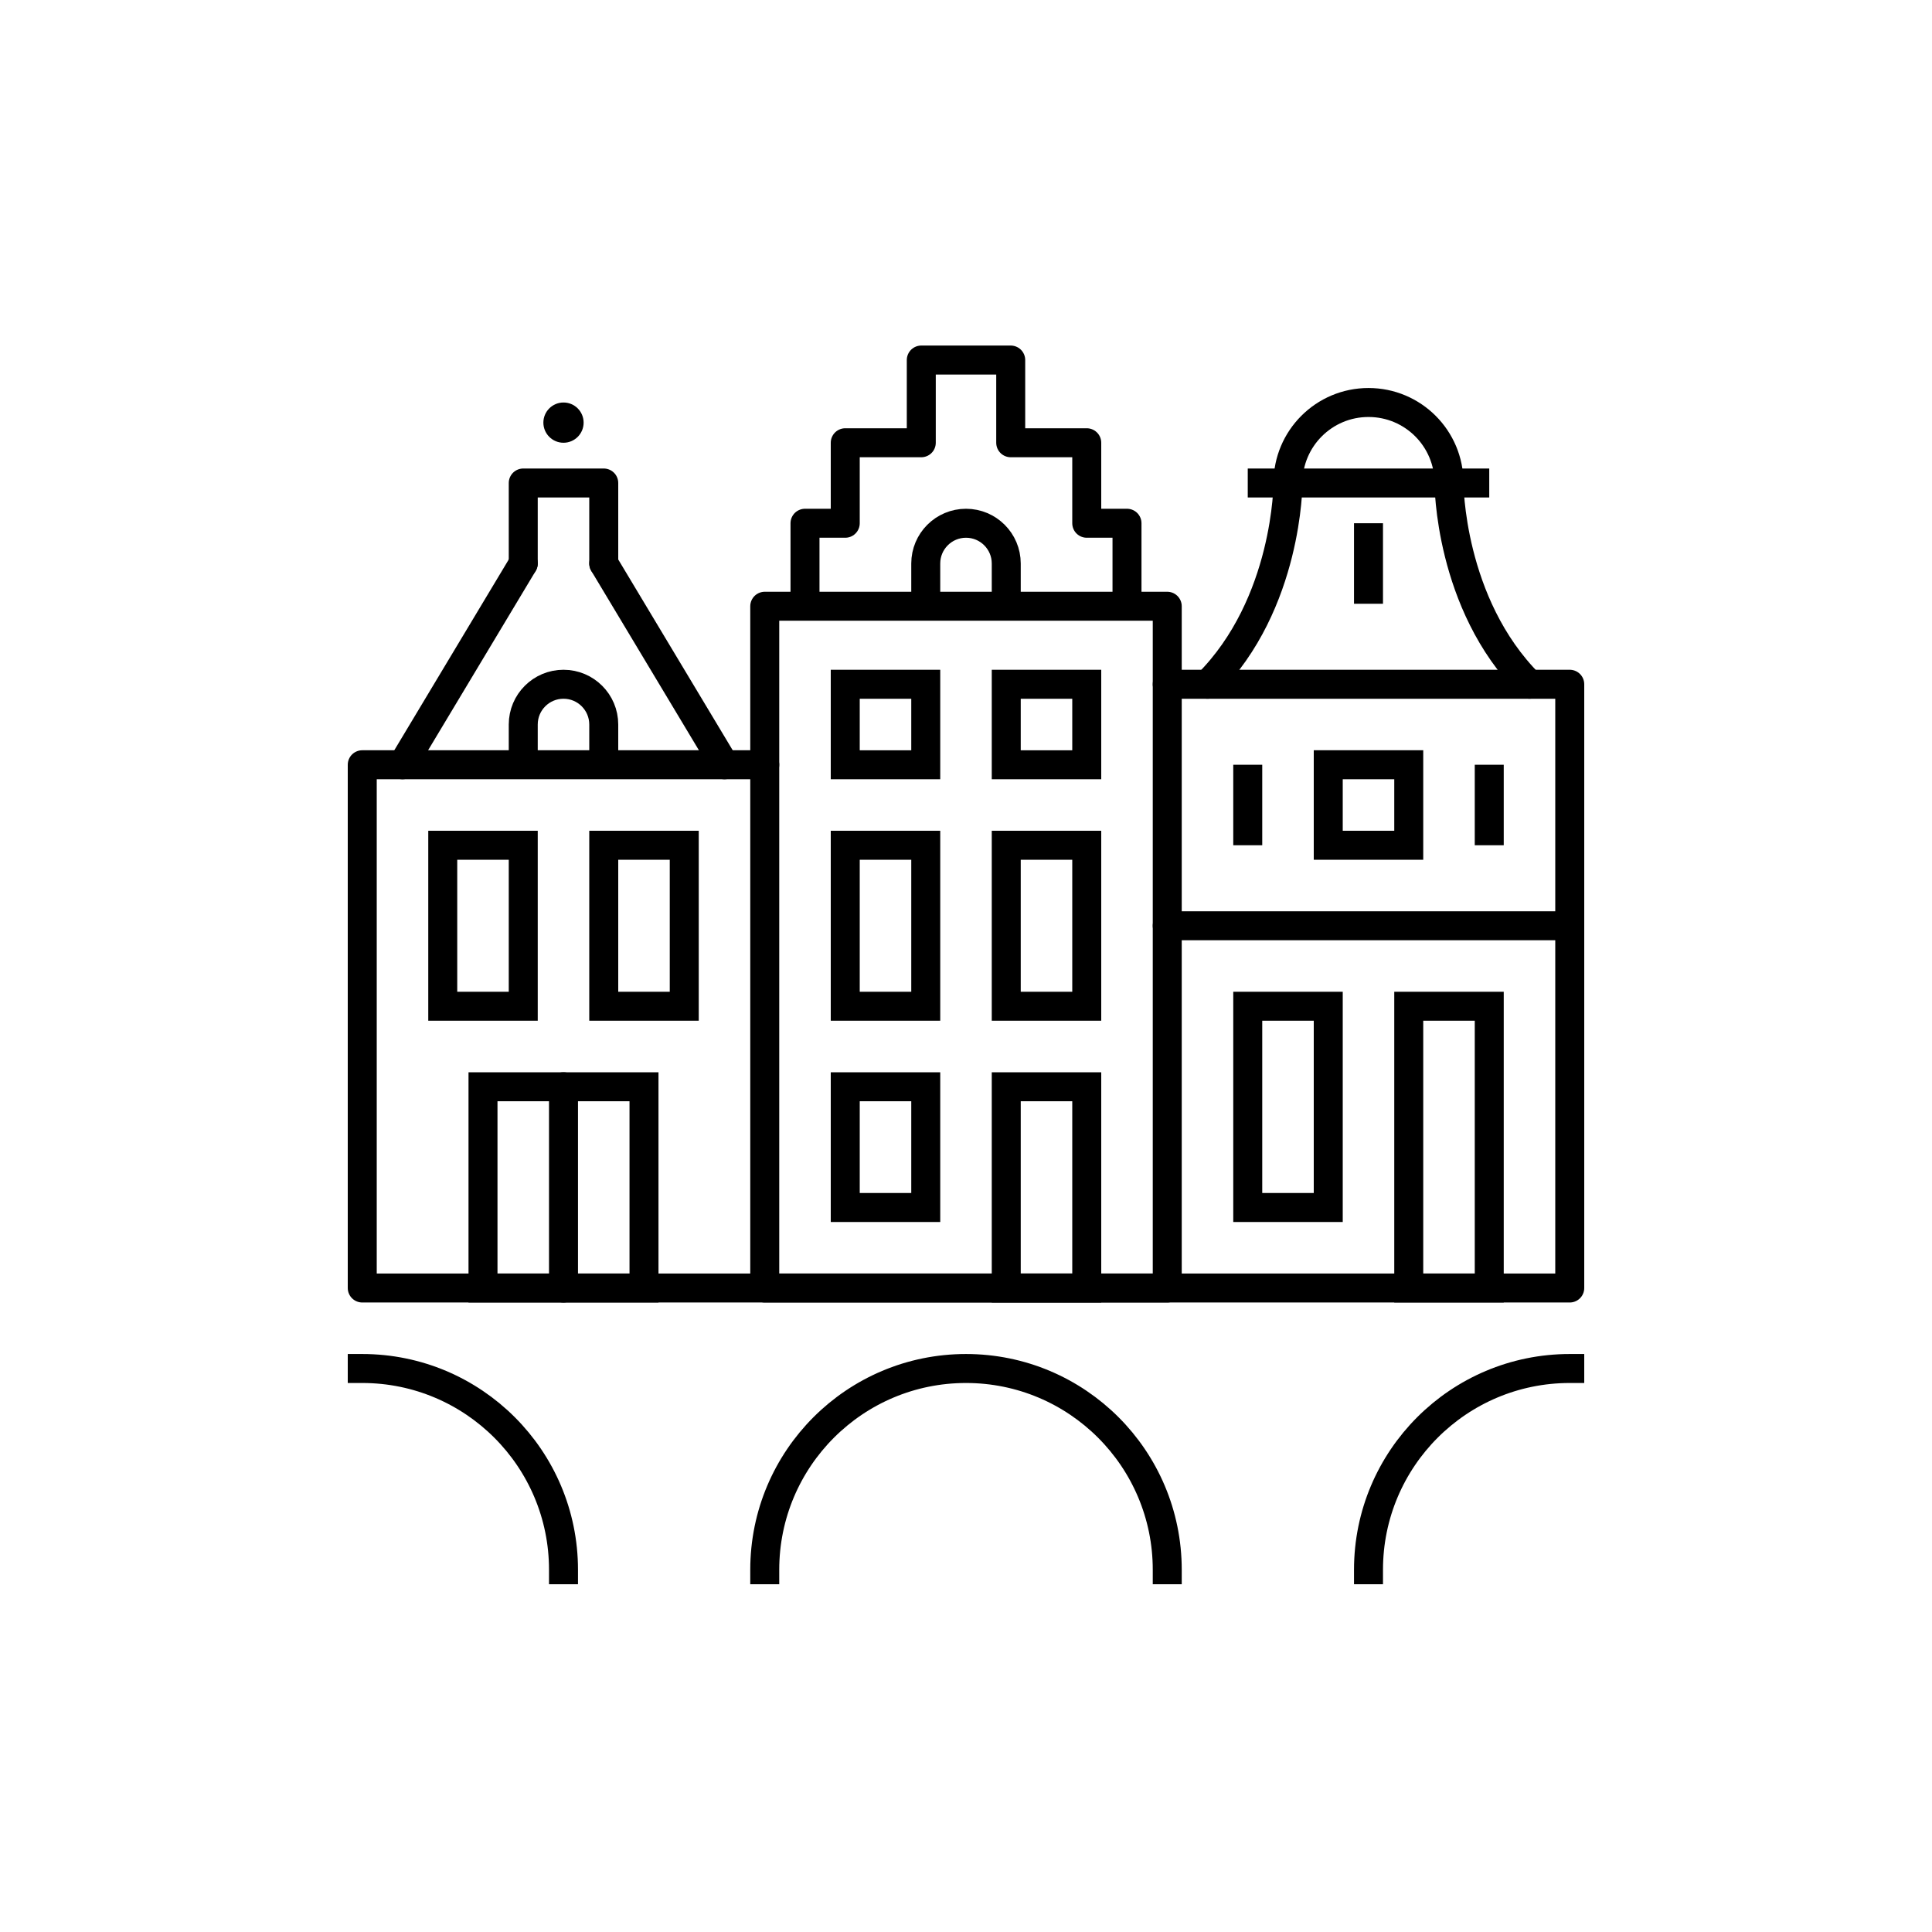 <?xml version="1.0" encoding="iso-8859-1"?>
<!-- Generator: Adobe Illustrator 22.0.0, SVG Export Plug-In . SVG Version: 6.00 Build 0)  -->
<svg version="1.1" xmlns="http://www.w3.org/2000/svg" xmlns:xlink="http://www.w3.org/1999/xlink" x="0px" y="0px"
	 viewBox="0 0 48 48" style="enable-background:new 0 0 48 48;" xml:space="preserve">
<g id="amsterdam_canal">
	<rect style="fill:#FFFFFF;" width="48" height="48"/>
	<g id="amsterdam_canal_1_">
		<circle cx="14" cy="10.5" r="0.5"/>
		<g>
			<g>
				<path style="fill:none;stroke:#000000;stroke-width:0.72;stroke-linecap:square;stroke-miterlimit:10;" d="M9,34
					c2.761,0,5,2.239,5,5"/>
				<path style="fill:none;stroke:#000000;stroke-width:0.72;stroke-linecap:square;stroke-miterlimit:10;" d="M34,39
					c0-2.761,2.239-5,5-5"/>
				<path style="fill:none;stroke:#000000;stroke-width:0.72;stroke-linecap:square;stroke-miterlimit:10;" d="M19,39
					c0-2.761,2.239-5,5-5s5,2.239,5,5"/>
				
					<rect x="19" y="15.062" style="fill:none;stroke:#000000;stroke-width:0.72;stroke-linecap:round;stroke-linejoin:round;stroke-miterlimit:10;" width="10" height="16.938"/>
				
					<polyline style="fill:none;stroke:#000000;stroke-width:0.72;stroke-linecap:round;stroke-linejoin:round;stroke-miterlimit:10;" points="
					29,17 39,17 39,32 9,32 9,19 19,19 				"/>
				
					<rect x="12" y="27" style="fill:none;stroke:#000000;stroke-width:0.72;stroke-linecap:round;stroke-miterlimit:10;" width="4" height="5"/>
				
					<line style="fill:none;stroke:#000000;stroke-width:0.72;stroke-linecap:round;stroke-miterlimit:10;" x1="14" y1="32" x2="14" y2="27"/>
				
					<rect x="11" y="21" style="fill:none;stroke:#000000;stroke-width:0.72;stroke-linecap:round;stroke-miterlimit:10;" width="2" height="4"/>
				
					<rect x="15" y="21" style="fill:none;stroke:#000000;stroke-width:0.72;stroke-linecap:round;stroke-miterlimit:10;" width="2" height="4"/>
				
					<rect x="21" y="27" style="fill:none;stroke:#000000;stroke-width:0.72;stroke-linecap:round;stroke-miterlimit:10;" width="2" height="3"/>
				
					<rect x="25" y="27" style="fill:none;stroke:#000000;stroke-width:0.72;stroke-linecap:round;stroke-miterlimit:10;" width="2" height="5"/>
				
					<rect x="25" y="21" style="fill:none;stroke:#000000;stroke-width:0.72;stroke-linecap:round;stroke-miterlimit:10;" width="2" height="4"/>
				
					<rect x="21" y="21" style="fill:none;stroke:#000000;stroke-width:0.72;stroke-linecap:round;stroke-miterlimit:10;" width="2" height="4"/>
				
					<rect x="31" y="25" style="fill:none;stroke:#000000;stroke-width:0.72;stroke-linecap:round;stroke-miterlimit:10;" width="2" height="5"/>
				
					<rect x="33" y="19" style="fill:none;stroke:#000000;stroke-width:0.72;stroke-linecap:round;stroke-miterlimit:10;" width="2" height="2"/>
				<line style="fill:none;stroke:#000000;stroke-width:0.72;stroke-miterlimit:10;" x1="37" y1="19" x2="37" y2="21"/>
				
					<line style="fill:none;stroke:#000000;stroke-width:0.72;stroke-linejoin:round;stroke-miterlimit:10;" x1="34" y1="13" x2="34" y2="15"/>
				<line style="fill:none;stroke:#000000;stroke-width:0.72;stroke-miterlimit:10;" x1="31" y1="19" x2="31" y2="21"/>
				
					<rect x="35" y="25" style="fill:none;stroke:#000000;stroke-width:0.72;stroke-linecap:round;stroke-miterlimit:10;" width="2" height="7"/>
				
					<line style="fill:none;stroke:#000000;stroke-width:0.72;stroke-linecap:round;stroke-miterlimit:10;" x1="29" y1="23" x2="39" y2="23"/>
				
					<line style="fill:none;stroke:#000000;stroke-width:0.72;stroke-linejoin:round;stroke-miterlimit:10;" x1="31" y1="12" x2="37" y2="12"/>
				
					<rect x="25" y="17" style="fill:none;stroke:#000000;stroke-width:0.72;stroke-linecap:round;stroke-miterlimit:10;" width="2" height="2"/>
				
					<rect x="21" y="17" style="fill:none;stroke:#000000;stroke-width:0.72;stroke-linecap:round;stroke-miterlimit:10;" width="2" height="2"/>
				<path style="fill:none;stroke:#000000;stroke-width:0.72;stroke-linejoin:round;stroke-miterlimit:10;" d="M23,15v-1
					c0-0.552,0.448-1,1-1s1,0.448,1,1v1"/>
				
					<line style="fill:none;stroke:#000000;stroke-width:0.72;stroke-linecap:round;stroke-miterlimit:10;" x1="18" y1="19" x2="15" y2="14"/>
				
					<line style="fill:none;stroke:#000000;stroke-width:0.72;stroke-linecap:round;stroke-miterlimit:10;" x1="13" y1="14" x2="10" y2="19"/>
				
					<polyline style="fill:none;stroke:#000000;stroke-width:0.72;stroke-linecap:round;stroke-linejoin:round;stroke-miterlimit:10;" points="
					13,14 13,12 15,12 15,14 				"/>
				<path style="fill:none;stroke:#000000;stroke-width:0.72;stroke-miterlimit:10;" d="M13,19v-1c0-0.552,0.448-1,1-1s1,0.448,1,1
					v1"/>
			</g>
			<g>
				
					<path style="fill:none;stroke:#000000;stroke-width:0.72;stroke-linecap:round;stroke-linejoin:round;stroke-miterlimit:10;" d="
					M32,12c0,0,0,3-2,5"/>
				
					<path style="fill:none;stroke:#000000;stroke-width:0.72;stroke-linecap:round;stroke-linejoin:round;stroke-miterlimit:10;" d="
					M36,12c0,0,0,3,2,5"/>
				
					<path style="fill:none;stroke:#000000;stroke-width:0.72;stroke-linecap:round;stroke-linejoin:round;stroke-miterlimit:10;" d="
					M36,12c0-1.105-0.895-2-2-2s-2,0.895-2,2"/>
			</g>
			
				<polyline style="fill:none;stroke:#000000;stroke-width:0.72;stroke-linecap:round;stroke-linejoin:round;stroke-miterlimit:10;" points="
				28,15 28,13 27,13 27,11 25.111,11 25.111,8.945 22.889,8.945 22.889,11 21,11 21,13 20,13 20,15 			"/>
		</g>
	</g>
</g>
<g id="Layer_1">
</g>
</svg>
